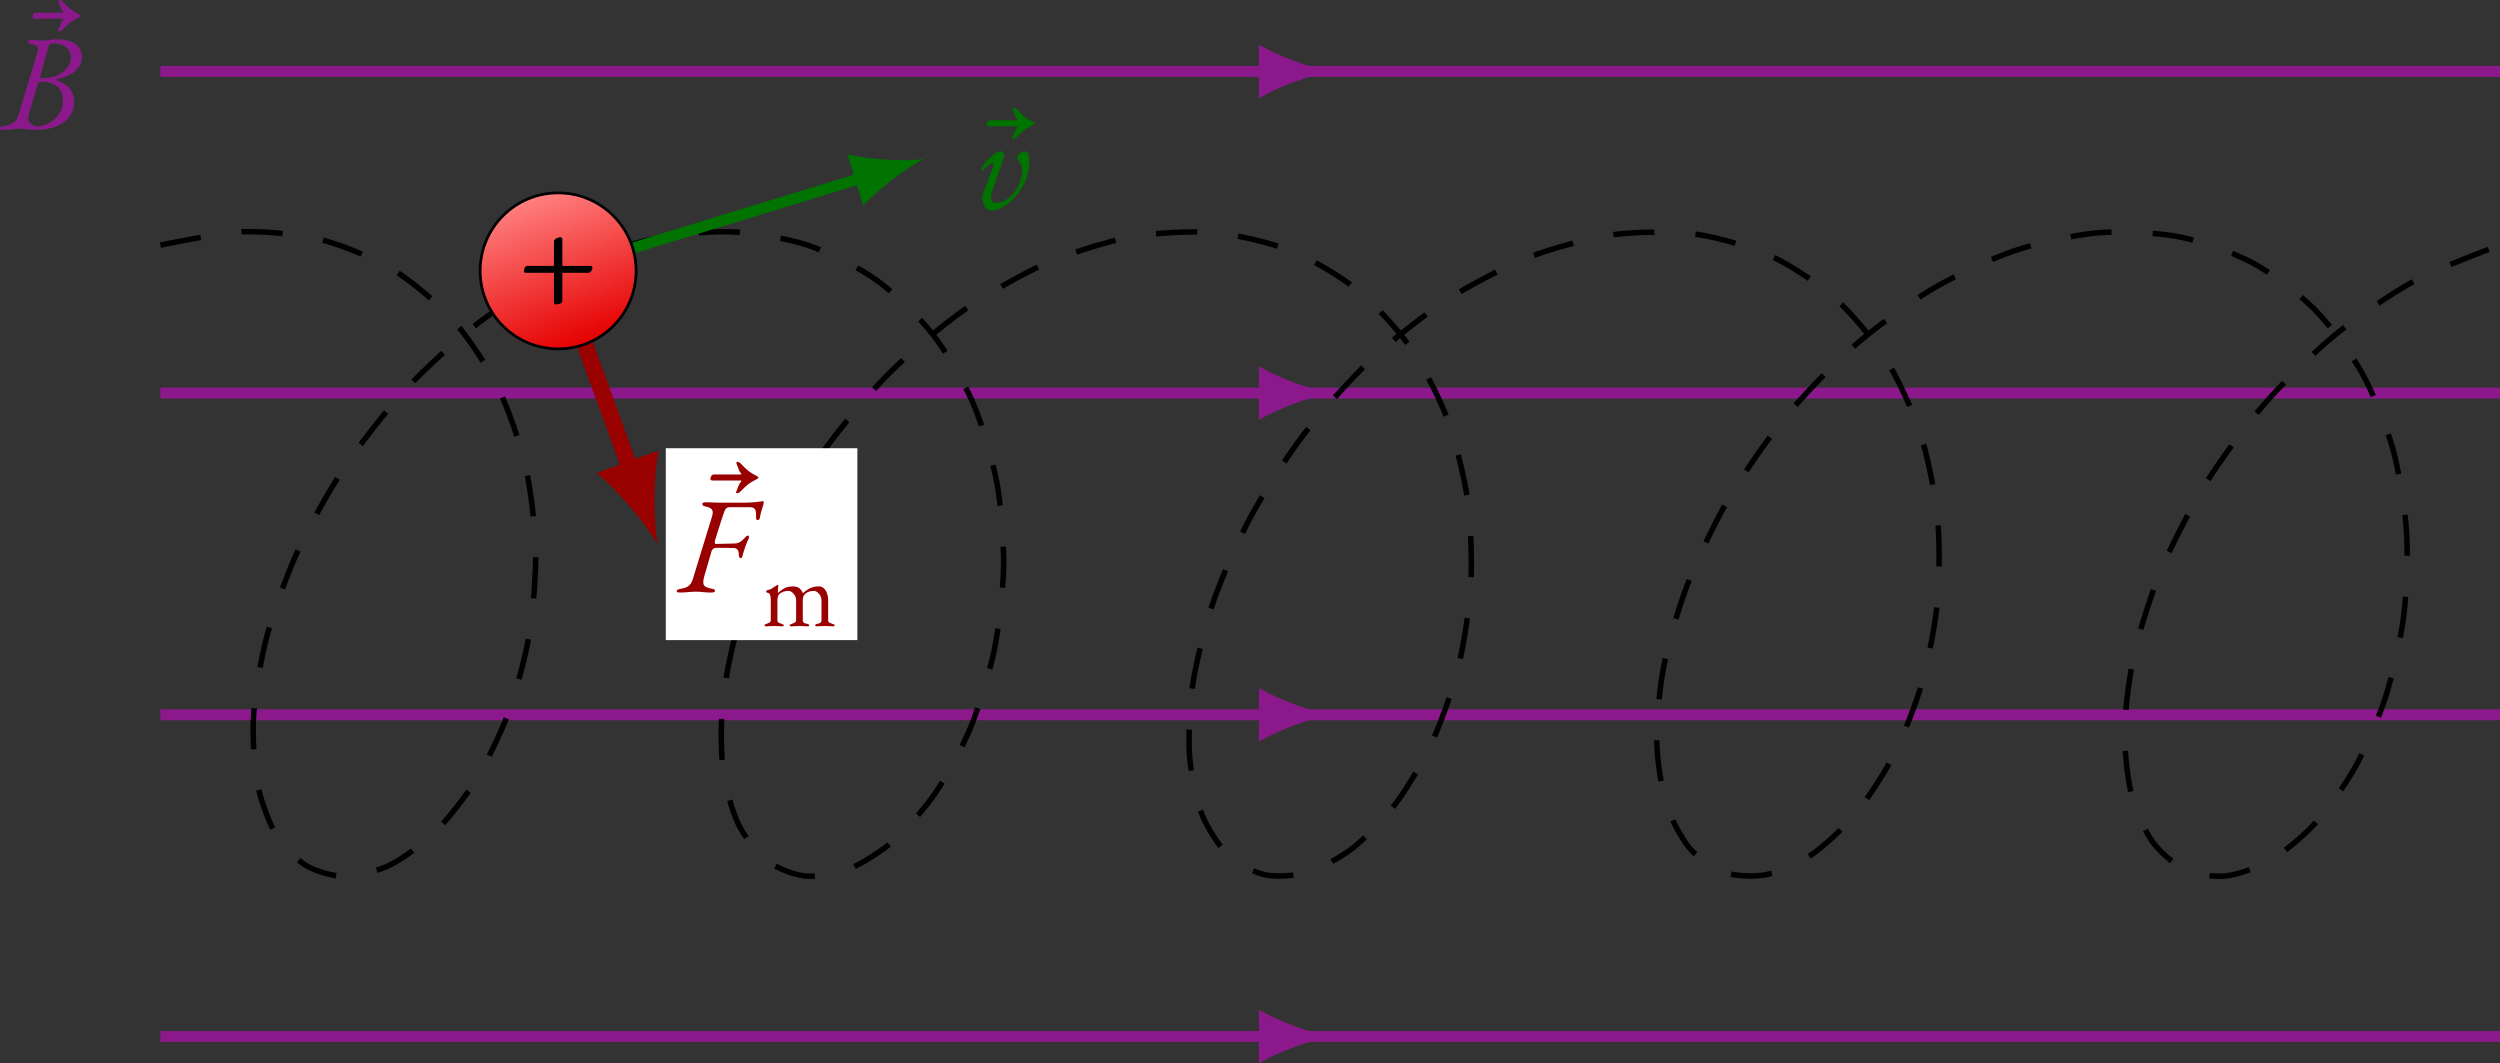 <?xml version="1.0" encoding="UTF-8" standalone="no"?>
<svg
   width="181.742pt"
   height="77.296pt"
   viewBox="0 0 181.742 77.296"
   version="1.1"
   id="svg235"
   sodipodi:docname="movimiento-cargas (arrastrado).svg"
   inkscape:version="1.3.2 (091e20e, 2023-11-25)"
   xmlns:inkscape="http://www.inkscape.org/namespaces/inkscape"
   xmlns:sodipodi="http://sodipodi.sourceforge.net/DTD/sodipodi-0.dtd"
   xmlns:xlink="http://www.w3.org/1999/xlink"
   xmlns="http://www.w3.org/2000/svg"
   xmlns:svg="http://www.w3.org/2000/svg">
  <rect x="0" y="0" width="181.742" height="77.296" fill="#333333" stroke="none"/>
  <sodipodi:namedview
     id="namedview235"
     pagecolor="#ffffff"
     bordercolor="#000000"
     borderopacity="0.25"
     inkscape:showpageshadow="2"
     inkscape:pageopacity="0.0"
     inkscape:pagecheckerboard="0"
     inkscape:deskcolor="#d1d1d1"
     inkscape:document-units="pt"
     inkscape:zoom="2.1315029"
     inkscape:cx="119.39932"
     inkscape:cy="48.322712"
     inkscape:window-width="1376"
     inkscape:window-height="449"
     inkscape:window-x="1996"
     inkscape:window-y="306"
     inkscape:window-maximized="0"
     inkscape:current-layer="svg235" />
  <defs
     id="defs216">
    <g
       id="g6">
      <g
         id="glyph-0-0">
        <path
           d="m 0.484,-5.906 c -0.188,0.219 -0.188,0.312 -0.359,0.75 -0.016,0.016 -0.016,0.016 -0.016,0.031 0,0.047 0.031,0.062 0.078,0.062 0.078,0 0.172,-0.047 0.219,-0.094 0.469,-0.469 0.609,-0.625 1.234,-0.938 0.094,-0.062 0.094,-0.062 0.094,-0.109 0,-0.047 -0.031,-0.062 -0.094,-0.094 C 1.016,-6.625 0.875,-6.781 0.422,-7.25 0.375,-7.297 0.266,-7.344 0.203,-7.344 c -0.062,0 -0.094,0.047 -0.031,0.188 0.141,0.344 0.141,0.469 0.312,0.672 0.047,0.047 0.031,0.062 -0.031,0.062 h -1.938 C -1.656,-6.422 -1.75,-6.25 -1.75,-6.094 c 0,0.062 0.062,0.109 0.141,0.109 h 2.062 c 0.062,0 0.078,0.016 0.031,0.078 z m 0,0"
           id="path1" />
      </g>
      <g
         id="glyph-0-1">
        <path
           d="m 0.016,0.047 c 0.531,0 0.734,-0.078 1.203,-0.078 0.375,0 0.703,0.078 1.266,0.078 C 4,0.047 5.156,-0.75 5.156,-1.906 c 0,-0.938 -0.484,-1.344 -1.25,-1.641 C 3.859,-3.562 3.828,-3.641 3.938,-3.656 c 0.75,-0.094 1.781,-0.625 1.781,-1.578 0,-0.703 -0.5,-1.297 -1.844,-1.297 -0.25,0 -0.719,0.094 -1.016,0.094 -0.281,0 -0.422,-0.047 -0.75,-0.047 -0.156,0 -0.328,0.031 -0.328,0.125 0,0.094 0.078,0.125 0.266,0.172 0.453,0.078 0.562,0.219 0.406,0.719 L 1.094,-0.984 c -0.156,0.469 -0.469,0.656 -0.969,0.75 -0.219,0.031 -0.359,0.078 -0.359,0.172 0,0.094 0.078,0.109 0.25,0.109 z m 2.797,-3.75 c -0.094,0 -0.156,-0.031 -0.125,-0.141 l 0.625,-2.234 c 0.031,-0.109 0.125,-0.156 0.375,-0.156 0.781,0 1.234,0.453 1.234,1 0,0.672 -0.531,1.141 -1.188,1.422 C 3.406,-3.75 3.125,-3.703 2.812,-3.703 Z m -0.359,3.5 c -0.234,0 -0.359,-0.109 -0.5,-0.25 -0.156,-0.141 -0.172,-0.391 -0.094,-0.625 L 2.5,-3.266 c 0.016,-0.109 0.109,-0.188 0.203,-0.188 1.078,0 1.641,0.5 1.641,1.406 0,1.062 -1,1.844 -1.891,1.844 z m 0,0"
           id="path2" />
      </g>
      <g
         id="glyph-0-2">
        <path
           d="m 0.031,0.047 c 0.5,0 0.719,-0.062 1.188,-0.062 0.391,0 0.562,0.062 1.062,0.062 0.156,0 0.297,-0.016 0.297,-0.109 0,-0.094 -0.047,-0.141 -0.25,-0.172 C 1.797,-0.344 1.609,-0.438 1.797,-1.125 L 2.312,-2.906 c 0.078,-0.281 0.25,-0.297 0.484,-0.297 0.172,0 0.906,0 1.141,0.016 0.203,0 0.375,0.109 0.375,0.5 0,0.078 0.031,0.234 0.141,0.234 0.078,0 0.109,-0.078 0.125,-0.172 C 4.719,-3.125 4.812,-3.422 5.047,-3.922 5.078,-4.016 5.031,-4.094 4.953,-4.094 4.906,-4.094 4.781,-3.984 4.688,-3.875 4.516,-3.656 4.25,-3.516 3.984,-3.516 l -1.344,0.031 c -0.094,0 -0.094,-0.141 -0.062,-0.25 0.141,-0.484 0.641,-2.031 0.688,-2.125 0.062,-0.156 0.141,-0.297 0.391,-0.297 h 1.422 c 0.203,0 0.312,0.047 0.375,0.109 0.125,0.141 0.109,0.359 0.109,0.609 0,0.109 0.016,0.219 0.109,0.219 0.125,0 0.156,-0.094 0.172,-0.172 C 5.875,-5.656 6,-6.047 6.078,-6.281 6.094,-6.375 6.125,-6.453 6.125,-6.5 c 0,-0.062 -0.016,-0.094 -0.078,-0.094 -0.062,0 -0.5,0.109 -1.406,0.109 h -1.594 c -0.422,0 -0.938,-0.031 -1.078,-0.031 -0.172,0 -0.312,0.031 -0.312,0.109 0,0.094 0.047,0.172 0.25,0.203 0.438,0.094 0.609,0.25 0.453,0.734 l -1.375,4.484 c -0.141,0.484 -0.344,0.656 -0.828,0.75 -0.234,0.031 -0.359,0.078 -0.359,0.172 0,0.094 0.078,0.109 0.234,0.109 z m 0,0"
           id="path3" />
      </g>
      <g
         id="glyph-0-3">
        <path
           d="m 1.203,0.141 c 0.531,0 1.188,-0.359 1.812,-1.094 0.688,-0.797 0.953,-1.656 0.953,-2.531 0,-0.453 -0.156,-0.688 -0.297,-0.688 -0.266,0 -0.578,0.234 -0.578,0.406 0,0.125 0.031,0.234 0.109,0.344 0.156,0.156 0.25,0.406 0.25,0.625 0,1.156 -0.938,2.375 -1.906,2.375 -0.344,0 -0.453,-0.312 -0.297,-0.766 l 0.891,-2.594 c 0.062,-0.188 -0.094,-0.391 -0.25,-0.391 -0.297,0 -0.797,0.391 -1.297,1.047 -0.094,0.141 -0.109,0.219 -0.109,0.297 0,0.031 0.016,0.062 0.062,0.062 0.016,0 0.062,0 0.125,-0.078 0.219,-0.234 0.5,-0.469 0.578,-0.469 0.172,0 0.125,0.172 0.031,0.438 L 0.625,-1.141 c -0.219,0.578 0.109,1.281 0.578,1.281 z m 0,0"
           id="path4" />
      </g>
      <g
         id="glyph-0-4">
        <path
           d="m 2.812,0.078 c 0.094,0 0.484,-0.031 0.484,-0.234 v -2.016 c 0,-0.031 0,-0.047 0.031,-0.047 h 1.844 c 0.188,0 0.312,-0.219 0.312,-0.391 0,-0.062 -0.062,-0.109 -0.125,-0.109 H 3.312 c -0.016,0 -0.016,0 -0.016,-0.047 v -1.906 C 3.297,-4.75 3.219,-4.812 3.156,-4.812 3.094,-4.812 2.688,-4.719 2.688,-4.5 v 1.703 c 0,0.062 0,0.078 -0.062,0.078 H 0.734 C 0.562,-2.719 0.5,-2.422 0.5,-2.328 c 0,0.062 0.062,0.109 0.141,0.109 H 2.656 c 0.031,0 0.031,0.031 0.031,0.062 v 2.094 c 0,0.078 0.062,0.141 0.125,0.141 z m 0,0"
           id="path5" />
      </g>
      <g
         id="glyph-1-0">
        <path
           d="M 0.312,0.016 C 0.27,0.016 0.234,0.008 0.203,0 0.18,0 0.172,-0.02 0.172,-0.062 0.172,-0.094 0.188,-0.113 0.219,-0.125 0.25,-0.133 0.285,-0.148 0.328,-0.172 0.391,-0.191 0.453,-0.219 0.516,-0.25 0.586,-0.281 0.625,-0.344 0.625,-0.438 v -1.5 c 0,-0.125 -0.016,-0.234 -0.047,-0.328 -0.023,-0.094 -0.094,-0.148 -0.219,-0.172 -0.023,0 -0.039,-0.004 -0.047,-0.016 -0.012,-0.02 -0.016,-0.039 -0.016,-0.062 0,-0.051 0.02,-0.082 0.062,-0.094 0.125,-0.031 0.223,-0.062 0.297,-0.094 0.07,-0.039 0.133,-0.082 0.188,-0.125 0.062,-0.039 0.133,-0.086 0.219,-0.141 0.008,0 0.02,-0.004 0.031,-0.016 C 1.102,-2.992 1.113,-3 1.125,-3 c 0.031,0 0.047,0.016 0.047,0.047 0,0.031 -0.008,0.102 -0.016,0.203 -0.012,0.105 -0.016,0.188 -0.016,0.25 0,0.043 0.004,0.07 0.016,0.078 0.113,-0.102 0.254,-0.207 0.422,-0.312 0.176,-0.102 0.398,-0.156 0.672,-0.156 0.164,0 0.305,0.039 0.422,0.109 0.113,0.074 0.207,0.199 0.281,0.375 H 2.969 c 0.145,-0.133 0.312,-0.25 0.5,-0.344 0.195,-0.094 0.41,-0.141 0.641,-0.141 0.145,0 0.27,0.047 0.375,0.141 0.102,0.094 0.18,0.219 0.234,0.375 0.051,0.148 0.078,0.297 0.078,0.453 V -0.438 c 0,0.094 0.031,0.156 0.094,0.188 0.07,0.031 0.141,0.059 0.203,0.078 0.051,0.023 0.094,0.039 0.125,0.047 0.031,0.012 0.047,0.031 0.047,0.062 0,0.031 -0.012,0.055 -0.031,0.062 C 5.211,0.008 5.176,0.016 5.125,0.016 5.031,0.016 4.957,0.008 4.906,0 4.852,0 4.805,0 4.766,0 4.723,-0.008 4.66,-0.016 4.578,-0.016 4.492,-0.016 4.426,-0.008 4.375,0 4.32,0 4.266,0 4.203,0 4.148,0.008 4.082,0.016 4,0.016 3.957,0.016 3.922,0.008 3.891,0 3.867,-0.008 3.859,-0.031 3.859,-0.062 c 0,-0.031 0.008,-0.051 0.031,-0.062 0.031,-0.02 0.07,-0.035 0.125,-0.047 0.07,-0.008 0.141,-0.031 0.203,-0.062 C 4.281,-0.273 4.312,-0.344 4.312,-0.438 v -1.453 c 0,-0.113 -0.027,-0.219 -0.078,-0.312 -0.055,-0.102 -0.121,-0.188 -0.203,-0.25 C 3.945,-2.523 3.852,-2.562 3.75,-2.562 c -0.117,0 -0.227,0.016 -0.328,0.047 -0.094,0.031 -0.184,0.078 -0.266,0.141 -0.137,0.105 -0.203,0.273 -0.203,0.5 v 1.438 c 0,0.094 0.031,0.164 0.094,0.203 0.07,0.031 0.145,0.055 0.219,0.062 0.051,0.012 0.086,0.027 0.109,0.047 0.031,0.012 0.047,0.031 0.047,0.062 0,0.031 -0.012,0.055 -0.031,0.062 C 3.367,0.008 3.336,0.016 3.297,0.016 3.203,0.016 3.125,0.008 3.062,0 3.008,0 2.957,0 2.906,0 2.863,-0.008 2.801,-0.016 2.719,-0.016 2.633,-0.016 2.566,-0.008 2.516,0 2.473,0 2.422,0 2.359,0 2.305,0.008 2.234,0.016 2.141,0.016 2.098,0.016 2.062,0.008 2.031,0 2.008,-0.008 2,-0.031 2,-0.062 2,-0.094 2.016,-0.113 2.047,-0.125 2.086,-0.133 2.125,-0.148 2.156,-0.172 2.227,-0.191 2.297,-0.219 2.359,-0.25 2.43,-0.281 2.469,-0.344 2.469,-0.438 v -1.453 c 0,-0.113 -0.027,-0.219 -0.078,-0.312 -0.055,-0.102 -0.121,-0.188 -0.203,-0.25 C 2.102,-2.523 2.008,-2.562 1.906,-2.562 c -0.117,0 -0.227,0.016 -0.328,0.047 -0.094,0.031 -0.188,0.078 -0.281,0.141 -0.125,0.094 -0.188,0.262 -0.188,0.5 v 1.438 c 0,0.094 0.031,0.156 0.094,0.188 0.07,0.031 0.145,0.059 0.219,0.078 0.031,0.023 0.062,0.039 0.094,0.047 0.039,0.012 0.062,0.031 0.062,0.062 C 1.578,-0.031 1.562,-0.008 1.531,0 1.508,0.008 1.477,0.016 1.438,0.016 1.344,0.016 1.27,0.008 1.219,0 1.164,0 1.113,0 1.062,0 1.02,-0.008 0.957,-0.016 0.875,-0.016 0.789,-0.016 0.723,-0.008 0.672,0 0.629,0 0.582,0 0.531,0 0.477,0.008 0.406,0.016 0.312,0.016 Z m 0,0"
           id="path6" />
      </g>
    </g>
    <clipPath
       id="clip-0">
      <path
         clip-rule="nonzero"
         d="M 11,16 H 189.211 V 75 H 11 Z m 0,0"
         id="path7" />
    </clipPath>
    <clipPath
       id="clip-1">
      <path
         clip-rule="nonzero"
         d="M 39,19 H 52 V 31 H 39 Z m 0,0"
         id="path8" />
    </clipPath>
    <clipPath
       id="clip-2">
      <path
         clip-rule="nonzero"
         d="m 51.32,24.988 c 0,-3.129 -2.535,-5.668 -5.668,-5.668 -3.133,0 -5.668,2.539 -5.668,5.668 0,3.133 2.535,5.672 5.668,5.672 3.133,0 5.668,-2.539 5.668,-5.672 z m 0,0"
         id="path9" />
    </clipPath>
    <clipPath
       id="clip-3">
      <path
         clip-rule="nonzero"
         d="m 38.895,39.484 21.25,-7.734 -7.734,-21.254 -21.25,7.734 z m 0,0"
         id="path10" />
    </clipPath>
    <linearGradient
       id="linear-pattern-0"
       gradientUnits="userSpaceOnUse"
       x1="0"
       y1="17.868"
       x2="0"
       y2="82.132"
       gradientTransform="matrix(0.213,-0.077,-0.077,-0.213,38.895,39.483)">
      <stop
         offset="0"
         stop-color="rgb(89.804%, 0%, 0%)"
         stop-opacity="1"
         id="stop10" />
      <stop
         offset="0.062"
         stop-color="rgb(89.804%, 0%, 0%)"
         stop-opacity="1"
         id="stop11" />
      <stop
         offset="0.094"
         stop-color="rgb(89.804%, 0%, 0%)"
         stop-opacity="1"
         id="stop12" />
      <stop
         offset="0.109"
         stop-color="rgb(89.804%, 0%, 0%)"
         stop-opacity="1"
         id="stop13" />
      <stop
         offset="0.113"
         stop-color="rgb(90.196%, 0%, 0%)"
         stop-opacity="1"
         id="stop14" />
      <stop
         offset="0.117"
         stop-color="rgb(90.196%, 0.392%, 0.392%)"
         stop-opacity="1"
         id="stop15" />
      <stop
         offset="0.121"
         stop-color="rgb(90.196%, 0.784%, 0.784%)"
         stop-opacity="1"
         id="stop16" />
      <stop
         offset="0.125"
         stop-color="rgb(90.196%, 0.784%, 0.784%)"
         stop-opacity="1"
         id="stop17" />
      <stop
         offset="0.129"
         stop-color="rgb(90.196%, 1.176%, 1.176%)"
         stop-opacity="1"
         id="stop18" />
      <stop
         offset="0.133"
         stop-color="rgb(90.196%, 1.176%, 1.176%)"
         stop-opacity="1"
         id="stop19" />
      <stop
         offset="0.137"
         stop-color="rgb(90.196%, 1.569%, 1.569%)"
         stop-opacity="1"
         id="stop20" />
      <stop
         offset="0.141"
         stop-color="rgb(90.196%, 1.961%, 1.961%)"
         stop-opacity="1"
         id="stop21" />
      <stop
         offset="0.145"
         stop-color="rgb(90.588%, 1.961%, 1.961%)"
         stop-opacity="1"
         id="stop22" />
      <stop
         offset="0.148"
         stop-color="rgb(90.588%, 2.353%, 2.353%)"
         stop-opacity="1"
         id="stop23" />
      <stop
         offset="0.152"
         stop-color="rgb(90.588%, 2.745%, 2.745%)"
         stop-opacity="1"
         id="stop24" />
      <stop
         offset="0.156"
         stop-color="rgb(90.588%, 2.745%, 2.745%)"
         stop-opacity="1"
         id="stop25" />
      <stop
         offset="0.16"
         stop-color="rgb(90.588%, 3.137%, 3.137%)"
         stop-opacity="1"
         id="stop26" />
      <stop
         offset="0.164"
         stop-color="rgb(90.588%, 3.529%, 3.529%)"
         stop-opacity="1"
         id="stop27" />
      <stop
         offset="0.168"
         stop-color="rgb(90.588%, 3.529%, 3.529%)"
         stop-opacity="1"
         id="stop28" />
      <stop
         offset="0.172"
         stop-color="rgb(90.588%, 3.922%, 3.922%)"
         stop-opacity="1"
         id="stop29" />
      <stop
         offset="0.176"
         stop-color="rgb(90.981%, 4.314%, 4.314%)"
         stop-opacity="1"
         id="stop30" />
      <stop
         offset="0.18"
         stop-color="rgb(90.981%, 4.314%, 4.314%)"
         stop-opacity="1"
         id="stop31" />
      <stop
         offset="0.184"
         stop-color="rgb(90.981%, 4.706%, 4.706%)"
         stop-opacity="1"
         id="stop32" />
      <stop
         offset="0.188"
         stop-color="rgb(90.981%, 4.706%, 4.706%)"
         stop-opacity="1"
         id="stop33" />
      <stop
         offset="0.191"
         stop-color="rgb(90.981%, 5.098%, 5.098%)"
         stop-opacity="1"
         id="stop34" />
      <stop
         offset="0.195"
         stop-color="rgb(90.981%, 5.49%, 5.49%)"
         stop-opacity="1"
         id="stop35" />
      <stop
         offset="0.199"
         stop-color="rgb(90.981%, 5.49%, 5.49%)"
         stop-opacity="1"
         id="stop36" />
      <stop
         offset="0.203"
         stop-color="rgb(90.981%, 5.882%, 5.882%)"
         stop-opacity="1"
         id="stop37" />
      <stop
         offset="0.207"
         stop-color="rgb(91.373%, 6.274%, 6.274%)"
         stop-opacity="1"
         id="stop38" />
      <stop
         offset="0.211"
         stop-color="rgb(91.373%, 6.274%, 6.274%)"
         stop-opacity="1"
         id="stop39" />
      <stop
         offset="0.215"
         stop-color="rgb(91.373%, 6.667%, 6.667%)"
         stop-opacity="1"
         id="stop40" />
      <stop
         offset="0.219"
         stop-color="rgb(91.373%, 7.059%, 7.059%)"
         stop-opacity="1"
         id="stop41" />
      <stop
         offset="0.223"
         stop-color="rgb(91.373%, 7.059%, 7.059%)"
         stop-opacity="1"
         id="stop42" />
      <stop
         offset="0.227"
         stop-color="rgb(91.373%, 7.451%, 7.451%)"
         stop-opacity="1"
         id="stop43" />
      <stop
         offset="0.23"
         stop-color="rgb(91.373%, 7.843%, 7.843%)"
         stop-opacity="1"
         id="stop44" />
      <stop
         offset="0.234"
         stop-color="rgb(91.765%, 7.843%, 7.843%)"
         stop-opacity="1"
         id="stop45" />
      <stop
         offset="0.238"
         stop-color="rgb(91.765%, 8.235%, 8.235%)"
         stop-opacity="1"
         id="stop46" />
      <stop
         offset="0.242"
         stop-color="rgb(91.765%, 8.235%, 8.235%)"
         stop-opacity="1"
         id="stop47" />
      <stop
         offset="0.246"
         stop-color="rgb(91.765%, 8.627%, 8.627%)"
         stop-opacity="1"
         id="stop48" />
      <stop
         offset="0.25"
         stop-color="rgb(91.765%, 9.019%, 9.019%)"
         stop-opacity="1"
         id="stop49" />
      <stop
         offset="0.254"
         stop-color="rgb(91.765%, 9.019%, 9.019%)"
         stop-opacity="1"
         id="stop50" />
      <stop
         offset="0.258"
         stop-color="rgb(91.765%, 9.412%, 9.412%)"
         stop-opacity="1"
         id="stop51" />
      <stop
         offset="0.262"
         stop-color="rgb(91.765%, 9.804%, 9.804%)"
         stop-opacity="1"
         id="stop52" />
      <stop
         offset="0.266"
         stop-color="rgb(92.157%, 9.804%, 9.804%)"
         stop-opacity="1"
         id="stop53" />
      <stop
         offset="0.27"
         stop-color="rgb(92.157%, 10.196%, 10.196%)"
         stop-opacity="1"
         id="stop54" />
      <stop
         offset="0.273"
         stop-color="rgb(92.157%, 10.196%, 10.196%)"
         stop-opacity="1"
         id="stop55" />
      <stop
         offset="0.277"
         stop-color="rgb(92.157%, 10.588%, 10.588%)"
         stop-opacity="1"
         id="stop56" />
      <stop
         offset="0.281"
         stop-color="rgb(92.157%, 10.98%, 10.98%)"
         stop-opacity="1"
         id="stop57" />
      <stop
         offset="0.285"
         stop-color="rgb(92.157%, 11.372%, 11.372%)"
         stop-opacity="1"
         id="stop58" />
      <stop
         offset="0.289"
         stop-color="rgb(92.157%, 11.372%, 11.372%)"
         stop-opacity="1"
         id="stop59" />
      <stop
         offset="0.293"
         stop-color="rgb(92.157%, 11.765%, 11.765%)"
         stop-opacity="1"
         id="stop60" />
      <stop
         offset="0.297"
         stop-color="rgb(92.549%, 11.765%, 11.765%)"
         stop-opacity="1"
         id="stop61" />
      <stop
         offset="0.301"
         stop-color="rgb(92.549%, 12.157%, 12.157%)"
         stop-opacity="1"
         id="stop62" />
      <stop
         offset="0.305"
         stop-color="rgb(92.549%, 12.549%, 12.549%)"
         stop-opacity="1"
         id="stop63" />
      <stop
         offset="0.309"
         stop-color="rgb(92.549%, 12.549%, 12.549%)"
         stop-opacity="1"
         id="stop64" />
      <stop
         offset="0.312"
         stop-color="rgb(92.549%, 12.941%, 12.941%)"
         stop-opacity="1"
         id="stop65" />
      <stop
         offset="0.316"
         stop-color="rgb(92.549%, 13.333%, 13.333%)"
         stop-opacity="1"
         id="stop66" />
      <stop
         offset="0.32"
         stop-color="rgb(92.549%, 13.333%, 13.333%)"
         stop-opacity="1"
         id="stop67" />
      <stop
         offset="0.324"
         stop-color="rgb(92.549%, 13.725%, 13.725%)"
         stop-opacity="1"
         id="stop68" />
      <stop
         offset="0.328"
         stop-color="rgb(92.941%, 13.725%, 13.725%)"
         stop-opacity="1"
         id="stop69" />
      <stop
         offset="0.332"
         stop-color="rgb(92.941%, 14.117%, 14.117%)"
         stop-opacity="1"
         id="stop70" />
      <stop
         offset="0.336"
         stop-color="rgb(92.941%, 14.51%, 14.51%)"
         stop-opacity="1"
         id="stop71" />
      <stop
         offset="0.34"
         stop-color="rgb(92.941%, 14.902%, 14.902%)"
         stop-opacity="1"
         id="stop72" />
      <stop
         offset="0.344"
         stop-color="rgb(92.941%, 14.902%, 14.902%)"
         stop-opacity="1"
         id="stop73" />
      <stop
         offset="0.348"
         stop-color="rgb(92.941%, 15.294%, 15.294%)"
         stop-opacity="1"
         id="stop74" />
      <stop
         offset="0.352"
         stop-color="rgb(92.941%, 15.294%, 15.294%)"
         stop-opacity="1"
         id="stop75" />
      <stop
         offset="0.355"
         stop-color="rgb(93.333%, 15.686%, 15.686%)"
         stop-opacity="1"
         id="stop76" />
      <stop
         offset="0.359"
         stop-color="rgb(93.333%, 16.078%, 16.078%)"
         stop-opacity="1"
         id="stop77" />
      <stop
         offset="0.363"
         stop-color="rgb(93.333%, 16.078%, 16.078%)"
         stop-opacity="1"
         id="stop78" />
      <stop
         offset="0.367"
         stop-color="rgb(93.333%, 16.47%, 16.47%)"
         stop-opacity="1"
         id="stop79" />
      <stop
         offset="0.371"
         stop-color="rgb(93.333%, 16.862%, 16.862%)"
         stop-opacity="1"
         id="stop80" />
      <stop
         offset="0.375"
         stop-color="rgb(93.333%, 16.862%, 16.862%)"
         stop-opacity="1"
         id="stop81" />
      <stop
         offset="0.379"
         stop-color="rgb(93.333%, 17.255%, 17.255%)"
         stop-opacity="1"
         id="stop82" />
      <stop
         offset="0.383"
         stop-color="rgb(93.333%, 17.255%, 17.255%)"
         stop-opacity="1"
         id="stop83" />
      <stop
         offset="0.387"
         stop-color="rgb(93.726%, 17.647%, 17.647%)"
         stop-opacity="1"
         id="stop84" />
      <stop
         offset="0.391"
         stop-color="rgb(93.726%, 18.039%, 18.039%)"
         stop-opacity="1"
         id="stop85" />
      <stop
         offset="0.395"
         stop-color="rgb(93.726%, 18.039%, 18.039%)"
         stop-opacity="1"
         id="stop86" />
      <stop
         offset="0.398"
         stop-color="rgb(93.726%, 18.431%, 18.431%)"
         stop-opacity="1"
         id="stop87" />
      <stop
         offset="0.402"
         stop-color="rgb(93.726%, 18.823%, 18.823%)"
         stop-opacity="1"
         id="stop88" />
      <stop
         offset="0.406"
         stop-color="rgb(93.726%, 18.823%, 18.823%)"
         stop-opacity="1"
         id="stop89" />
      <stop
         offset="0.41"
         stop-color="rgb(93.726%, 19.215%, 19.215%)"
         stop-opacity="1"
         id="stop90" />
      <stop
         offset="0.414"
         stop-color="rgb(93.726%, 19.215%, 19.215%)"
         stop-opacity="1"
         id="stop91" />
      <stop
         offset="0.418"
         stop-color="rgb(94.118%, 19.608%, 19.608%)"
         stop-opacity="1"
         id="stop92" />
      <stop
         offset="0.422"
         stop-color="rgb(94.118%, 20%, 20%)"
         stop-opacity="1"
         id="stop93" />
      <stop
         offset="0.426"
         stop-color="rgb(94.118%, 20.392%, 20.392%)"
         stop-opacity="1"
         id="stop94" />
      <stop
         offset="0.43"
         stop-color="rgb(94.118%, 20.392%, 20.392%)"
         stop-opacity="1"
         id="stop95" />
      <stop
         offset="0.434"
         stop-color="rgb(94.118%, 20.784%, 20.784%)"
         stop-opacity="1"
         id="stop96" />
      <stop
         offset="0.438"
         stop-color="rgb(94.118%, 20.784%, 20.784%)"
         stop-opacity="1"
         id="stop97" />
      <stop
         offset="0.441"
         stop-color="rgb(94.118%, 21.176%, 21.176%)"
         stop-opacity="1"
         id="stop98" />
      <stop
         offset="0.445"
         stop-color="rgb(94.118%, 21.568%, 21.568%)"
         stop-opacity="1"
         id="stop99" />
      <stop
         offset="0.449"
         stop-color="rgb(94.51%, 21.568%, 21.568%)"
         stop-opacity="1"
         id="stop100" />
      <stop
         offset="0.453"
         stop-color="rgb(94.51%, 21.96%, 21.96%)"
         stop-opacity="1"
         id="stop101" />
      <stop
         offset="0.457"
         stop-color="rgb(94.51%, 22.353%, 22.353%)"
         stop-opacity="1"
         id="stop102" />
      <stop
         offset="0.461"
         stop-color="rgb(94.51%, 22.353%, 22.353%)"
         stop-opacity="1"
         id="stop103" />
      <stop
         offset="0.465"
         stop-color="rgb(94.51%, 22.745%, 22.745%)"
         stop-opacity="1"
         id="stop104" />
      <stop
         offset="0.469"
         stop-color="rgb(94.51%, 22.745%, 22.745%)"
         stop-opacity="1"
         id="stop105" />
      <stop
         offset="0.473"
         stop-color="rgb(94.51%, 23.137%, 23.137%)"
         stop-opacity="1"
         id="stop106" />
      <stop
         offset="0.477"
         stop-color="rgb(94.51%, 23.529%, 23.529%)"
         stop-opacity="1"
         id="stop107" />
      <stop
         offset="0.48"
         stop-color="rgb(94.902%, 23.921%, 23.921%)"
         stop-opacity="1"
         id="stop108" />
      <stop
         offset="0.484"
         stop-color="rgb(94.902%, 23.921%, 23.921%)"
         stop-opacity="1"
         id="stop109" />
      <stop
         offset="0.488"
         stop-color="rgb(94.902%, 24.313%, 24.313%)"
         stop-opacity="1"
         id="stop110" />
      <stop
         offset="0.492"
         stop-color="rgb(94.902%, 24.313%, 24.313%)"
         stop-opacity="1"
         id="stop111" />
      <stop
         offset="0.496"
         stop-color="rgb(94.902%, 24.706%, 24.706%)"
         stop-opacity="1"
         id="stop112" />
      <stop
         offset="0.5"
         stop-color="rgb(94.902%, 24.706%, 24.706%)"
         stop-opacity="1"
         id="stop113" />
      <stop
         offset="0.504"
         stop-color="rgb(94.902%, 25.098%, 25.098%)"
         stop-opacity="1"
         id="stop114" />
      <stop
         offset="0.508"
         stop-color="rgb(94.902%, 25.49%, 25.49%)"
         stop-opacity="1"
         id="stop115" />
      <stop
         offset="0.512"
         stop-color="rgb(95.294%, 25.882%, 25.882%)"
         stop-opacity="1"
         id="stop116" />
      <stop
         offset="0.516"
         stop-color="rgb(95.294%, 25.882%, 25.882%)"
         stop-opacity="1"
         id="stop117" />
      <stop
         offset="0.52"
         stop-color="rgb(95.294%, 26.274%, 26.274%)"
         stop-opacity="1"
         id="stop118" />
      <stop
         offset="0.523"
         stop-color="rgb(95.294%, 26.274%, 26.274%)"
         stop-opacity="1"
         id="stop119" />
      <stop
         offset="0.527"
         stop-color="rgb(95.294%, 26.666%, 26.666%)"
         stop-opacity="1"
         id="stop120" />
      <stop
         offset="0.531"
         stop-color="rgb(95.294%, 27.058%, 27.058%)"
         stop-opacity="1"
         id="stop121" />
      <stop
         offset="0.535"
         stop-color="rgb(95.294%, 27.451%, 27.451%)"
         stop-opacity="1"
         id="stop122" />
      <stop
         offset="0.539"
         stop-color="rgb(95.686%, 27.451%, 27.451%)"
         stop-opacity="1"
         id="stop123" />
      <stop
         offset="0.543"
         stop-color="rgb(95.686%, 27.843%, 27.843%)"
         stop-opacity="1"
         id="stop124" />
      <stop
         offset="0.547"
         stop-color="rgb(95.686%, 27.843%, 27.843%)"
         stop-opacity="1"
         id="stop125" />
      <stop
         offset="0.551"
         stop-color="rgb(95.686%, 28.235%, 28.235%)"
         stop-opacity="1"
         id="stop126" />
      <stop
         offset="0.555"
         stop-color="rgb(95.686%, 28.235%, 28.235%)"
         stop-opacity="1"
         id="stop127" />
      <stop
         offset="0.559"
         stop-color="rgb(95.686%, 28.627%, 28.627%)"
         stop-opacity="1"
         id="stop128" />
      <stop
         offset="0.562"
         stop-color="rgb(95.686%, 29.019%, 29.019%)"
         stop-opacity="1"
         id="stop129" />
      <stop
         offset="0.566"
         stop-color="rgb(95.686%, 29.411%, 29.411%)"
         stop-opacity="1"
         id="stop130" />
      <stop
         offset="0.57"
         stop-color="rgb(96.078%, 29.411%, 29.411%)"
         stop-opacity="1"
         id="stop131" />
      <stop
         offset="0.574"
         stop-color="rgb(96.078%, 29.803%, 29.803%)"
         stop-opacity="1"
         id="stop132" />
      <stop
         offset="0.578"
         stop-color="rgb(96.078%, 29.803%, 29.803%)"
         stop-opacity="1"
         id="stop133" />
      <stop
         offset="0.582"
         stop-color="rgb(96.078%, 30.196%, 30.196%)"
         stop-opacity="1"
         id="stop134" />
      <stop
         offset="0.586"
         stop-color="rgb(96.078%, 30.588%, 30.588%)"
         stop-opacity="1"
         id="stop135" />
      <stop
         offset="0.59"
         stop-color="rgb(96.078%, 30.98%, 30.98%)"
         stop-opacity="1"
         id="stop136" />
      <stop
         offset="0.594"
         stop-color="rgb(96.078%, 30.98%, 30.98%)"
         stop-opacity="1"
         id="stop137" />
      <stop
         offset="0.598"
         stop-color="rgb(96.078%, 31.372%, 31.372%)"
         stop-opacity="1"
         id="stop138" />
      <stop
         offset="0.602"
         stop-color="rgb(96.471%, 31.372%, 31.372%)"
         stop-opacity="1"
         id="stop139" />
      <stop
         offset="0.605"
         stop-color="rgb(96.471%, 31.764%, 31.764%)"
         stop-opacity="1"
         id="stop140" />
      <stop
         offset="0.609"
         stop-color="rgb(96.471%, 31.764%, 31.764%)"
         stop-opacity="1"
         id="stop141" />
      <stop
         offset="0.613"
         stop-color="rgb(96.471%, 32.156%, 32.156%)"
         stop-opacity="1"
         id="stop142" />
      <stop
         offset="0.617"
         stop-color="rgb(96.471%, 32.549%, 32.549%)"
         stop-opacity="1"
         id="stop143" />
      <stop
         offset="0.621"
         stop-color="rgb(96.471%, 32.941%, 32.941%)"
         stop-opacity="1"
         id="stop144" />
      <stop
         offset="0.625"
         stop-color="rgb(96.471%, 32.941%, 32.941%)"
         stop-opacity="1"
         id="stop145" />
      <stop
         offset="0.629"
         stop-color="rgb(96.471%, 33.333%, 33.333%)"
         stop-opacity="1"
         id="stop146" />
      <stop
         offset="0.633"
         stop-color="rgb(96.863%, 33.333%, 33.333%)"
         stop-opacity="1"
         id="stop147" />
      <stop
         offset="0.637"
         stop-color="rgb(96.863%, 33.725%, 33.725%)"
         stop-opacity="1"
         id="stop148" />
      <stop
         offset="0.641"
         stop-color="rgb(96.863%, 34.117%, 34.117%)"
         stop-opacity="1"
         id="stop149" />
      <stop
         offset="0.645"
         stop-color="rgb(96.863%, 34.117%, 34.117%)"
         stop-opacity="1"
         id="stop150" />
      <stop
         offset="0.648"
         stop-color="rgb(96.863%, 34.509%, 34.509%)"
         stop-opacity="1"
         id="stop151" />
      <stop
         offset="0.652"
         stop-color="rgb(96.863%, 34.901%, 34.901%)"
         stop-opacity="1"
         id="stop152" />
      <stop
         offset="0.656"
         stop-color="rgb(96.863%, 34.901%, 34.901%)"
         stop-opacity="1"
         id="stop153" />
      <stop
         offset="0.66"
         stop-color="rgb(96.863%, 35.294%, 35.294%)"
         stop-opacity="1"
         id="stop154" />
      <stop
         offset="0.664"
         stop-color="rgb(97.255%, 35.294%, 35.294%)"
         stop-opacity="1"
         id="stop155" />
      <stop
         offset="0.668"
         stop-color="rgb(97.255%, 35.686%, 35.686%)"
         stop-opacity="1"
         id="stop156" />
      <stop
         offset="0.672"
         stop-color="rgb(97.255%, 36.078%, 36.078%)"
         stop-opacity="1"
         id="stop157" />
      <stop
         offset="0.676"
         stop-color="rgb(97.255%, 36.47%, 36.47%)"
         stop-opacity="1"
         id="stop158" />
      <stop
         offset="0.68"
         stop-color="rgb(97.255%, 36.47%, 36.47%)"
         stop-opacity="1"
         id="stop159" />
      <stop
         offset="0.684"
         stop-color="rgb(97.255%, 36.862%, 36.862%)"
         stop-opacity="1"
         id="stop160" />
      <stop
         offset="0.688"
         stop-color="rgb(97.255%, 36.862%, 36.862%)"
         stop-opacity="1"
         id="stop161" />
      <stop
         offset="0.691"
         stop-color="rgb(97.647%, 37.254%, 37.254%)"
         stop-opacity="1"
         id="stop162" />
      <stop
         offset="0.695"
         stop-color="rgb(97.647%, 37.646%, 37.646%)"
         stop-opacity="1"
         id="stop163" />
      <stop
         offset="0.699"
         stop-color="rgb(97.647%, 37.646%, 37.646%)"
         stop-opacity="1"
         id="stop164" />
      <stop
         offset="0.703"
         stop-color="rgb(97.647%, 38.039%, 38.039%)"
         stop-opacity="1"
         id="stop165" />
      <stop
         offset="0.707"
         stop-color="rgb(97.647%, 38.431%, 38.431%)"
         stop-opacity="1"
         id="stop166" />
      <stop
         offset="0.711"
         stop-color="rgb(97.647%, 38.431%, 38.431%)"
         stop-opacity="1"
         id="stop167" />
      <stop
         offset="0.715"
         stop-color="rgb(97.647%, 38.823%, 38.823%)"
         stop-opacity="1"
         id="stop168" />
      <stop
         offset="0.719"
         stop-color="rgb(97.647%, 38.823%, 38.823%)"
         stop-opacity="1"
         id="stop169" />
      <stop
         offset="0.723"
         stop-color="rgb(98.039%, 39.215%, 39.215%)"
         stop-opacity="1"
         id="stop170" />
      <stop
         offset="0.727"
         stop-color="rgb(98.039%, 39.607%, 39.607%)"
         stop-opacity="1"
         id="stop171" />
      <stop
         offset="0.73"
         stop-color="rgb(98.039%, 39.999%, 39.999%)"
         stop-opacity="1"
         id="stop172" />
      <stop
         offset="0.734"
         stop-color="rgb(98.039%, 39.999%, 39.999%)"
         stop-opacity="1"
         id="stop173" />
      <stop
         offset="0.738"
         stop-color="rgb(98.039%, 40.392%, 40.392%)"
         stop-opacity="1"
         id="stop174" />
      <stop
         offset="0.742"
         stop-color="rgb(98.039%, 40.392%, 40.392%)"
         stop-opacity="1"
         id="stop175" />
      <stop
         offset="0.746"
         stop-color="rgb(98.039%, 40.784%, 40.784%)"
         stop-opacity="1"
         id="stop176" />
      <stop
         offset="0.75"
         stop-color="rgb(98.039%, 41.176%, 41.176%)"
         stop-opacity="1"
         id="stop177" />
      <stop
         offset="0.754"
         stop-color="rgb(98.431%, 41.176%, 41.176%)"
         stop-opacity="1"
         id="stop178" />
      <stop
         offset="0.758"
         stop-color="rgb(98.431%, 41.568%, 41.568%)"
         stop-opacity="1"
         id="stop179" />
      <stop
         offset="0.762"
         stop-color="rgb(98.431%, 41.96%, 41.96%)"
         stop-opacity="1"
         id="stop180" />
      <stop
         offset="0.766"
         stop-color="rgb(98.431%, 41.96%, 41.96%)"
         stop-opacity="1"
         id="stop181" />
      <stop
         offset="0.77"
         stop-color="rgb(98.431%, 42.352%, 42.352%)"
         stop-opacity="1"
         id="stop182" />
      <stop
         offset="0.773"
         stop-color="rgb(98.431%, 42.352%, 42.352%)"
         stop-opacity="1"
         id="stop183" />
      <stop
         offset="0.777"
         stop-color="rgb(98.431%, 42.744%, 42.744%)"
         stop-opacity="1"
         id="stop184" />
      <stop
         offset="0.781"
         stop-color="rgb(98.431%, 43.137%, 43.137%)"
         stop-opacity="1"
         id="stop185" />
      <stop
         offset="0.785"
         stop-color="rgb(98.824%, 43.137%, 43.137%)"
         stop-opacity="1"
         id="stop186" />
      <stop
         offset="0.789"
         stop-color="rgb(98.824%, 43.529%, 43.529%)"
         stop-opacity="1"
         id="stop187" />
      <stop
         offset="0.793"
         stop-color="rgb(98.824%, 43.921%, 43.921%)"
         stop-opacity="1"
         id="stop188" />
      <stop
         offset="0.797"
         stop-color="rgb(98.824%, 43.921%, 43.921%)"
         stop-opacity="1"
         id="stop189" />
      <stop
         offset="0.801"
         stop-color="rgb(98.824%, 44.313%, 44.313%)"
         stop-opacity="1"
         id="stop190" />
      <stop
         offset="0.805"
         stop-color="rgb(98.824%, 44.705%, 44.705%)"
         stop-opacity="1"
         id="stop191" />
      <stop
         offset="0.809"
         stop-color="rgb(98.824%, 44.705%, 44.705%)"
         stop-opacity="1"
         id="stop192" />
      <stop
         offset="0.812"
         stop-color="rgb(98.824%, 45.097%, 45.097%)"
         stop-opacity="1"
         id="stop193" />
      <stop
         offset="0.816"
         stop-color="rgb(99.216%, 45.49%, 45.49%)"
         stop-opacity="1"
         id="stop194" />
      <stop
         offset="0.82"
         stop-color="rgb(99.216%, 45.49%, 45.49%)"
         stop-opacity="1"
         id="stop195" />
      <stop
         offset="0.824"
         stop-color="rgb(99.216%, 45.882%, 45.882%)"
         stop-opacity="1"
         id="stop196" />
      <stop
         offset="0.828"
         stop-color="rgb(99.216%, 45.882%, 45.882%)"
         stop-opacity="1"
         id="stop197" />
      <stop
         offset="0.832"
         stop-color="rgb(99.216%, 46.274%, 46.274%)"
         stop-opacity="1"
         id="stop198" />
      <stop
         offset="0.836"
         stop-color="rgb(99.216%, 46.666%, 46.666%)"
         stop-opacity="1"
         id="stop199" />
      <stop
         offset="0.84"
         stop-color="rgb(99.216%, 46.666%, 46.666%)"
         stop-opacity="1"
         id="stop200" />
      <stop
         offset="0.844"
         stop-color="rgb(99.216%, 47.058%, 47.058%)"
         stop-opacity="1"
         id="stop201" />
      <stop
         offset="0.848"
         stop-color="rgb(99.608%, 47.45%, 47.45%)"
         stop-opacity="1"
         id="stop202" />
      <stop
         offset="0.852"
         stop-color="rgb(99.608%, 47.45%, 47.45%)"
         stop-opacity="1"
         id="stop203" />
      <stop
         offset="0.855"
         stop-color="rgb(99.608%, 47.842%, 47.842%)"
         stop-opacity="1"
         id="stop204" />
      <stop
         offset="0.859"
         stop-color="rgb(99.608%, 48.235%, 48.235%)"
         stop-opacity="1"
         id="stop205" />
      <stop
         offset="0.863"
         stop-color="rgb(99.608%, 48.235%, 48.235%)"
         stop-opacity="1"
         id="stop206" />
      <stop
         offset="0.867"
         stop-color="rgb(99.608%, 48.627%, 48.627%)"
         stop-opacity="1"
         id="stop207" />
      <stop
         offset="0.871"
         stop-color="rgb(99.608%, 49.019%, 49.019%)"
         stop-opacity="1"
         id="stop208" />
      <stop
         offset="0.875"
         stop-color="rgb(100%, 49.019%, 49.019%)"
         stop-opacity="1"
         id="stop209" />
      <stop
         offset="0.879"
         stop-color="rgb(100%, 49.411%, 49.411%)"
         stop-opacity="1"
         id="stop210" />
      <stop
         offset="0.883"
         stop-color="rgb(100%, 49.411%, 49.411%)"
         stop-opacity="1"
         id="stop211" />
      <stop
         offset="0.887"
         stop-color="rgb(100%, 49.803%, 49.803%)"
         stop-opacity="1"
         id="stop212" />
      <stop
         offset="0.891"
         stop-color="rgb(100%, 50.197%, 50.197%)"
         stop-opacity="1"
         id="stop213" />
      <stop
         offset="0.906"
         stop-color="rgb(100%, 50.197%, 50.197%)"
         stop-opacity="1"
         id="stop214" />
      <stop
         offset="0.938"
         stop-color="rgb(100%, 50.197%, 50.197%)"
         stop-opacity="1"
         id="stop215" />
      <stop
         offset="1"
         stop-color="rgb(100%, 50.197%, 50.197%)"
         stop-opacity="1"
         id="stop216" />
    </linearGradient>
  </defs>
  <path
     fill="none"
     stroke-width="0.797"
     stroke-linecap="butt"
     stroke-linejoin="miter"
     stroke="#8c198c"
     stroke-opacity="1"
     stroke-miterlimit="10"
     d="M 11.66,75.35 H 181.742"
     id="path216" />
  <path
     fill-rule="nonzero"
     fill="#8c198c"
     fill-opacity="1"
     d="m 96.703,75.35 c -1.383,-0.258 -3.629,-1.035 -5.184,-1.941 V 77.296 c 1.555,-0.91 3.801,-1.684 5.184,-1.945"
     id="path217" />
  <path
     fill="none"
     stroke-width="0.797"
     stroke-linecap="butt"
     stroke-linejoin="miter"
     stroke="#8c198c"
     stroke-opacity="1"
     stroke-miterlimit="10"
     d="M 11.66,51.963 H 181.742"
     id="path218" />
  <path
     fill-rule="nonzero"
     fill="#8c198c"
     fill-opacity="1"
     d="m 96.703,51.963 c -1.383,-0.258 -3.629,-1.035 -5.184,-1.941 v 3.887 c 1.555,-0.906 3.801,-1.684 5.184,-1.945"
     id="path219" />
  <path
     fill="none"
     stroke-width="0.797"
     stroke-linecap="butt"
     stroke-linejoin="miter"
     stroke="#8c198c"
     stroke-opacity="1"
     stroke-miterlimit="10"
     d="M 11.66,28.577 H 181.742"
     id="path220" />
  <path
     fill-rule="nonzero"
     fill="#8c198c"
     fill-opacity="1"
     d="m 96.703,28.577 c -1.383,-0.258 -3.629,-1.035 -5.184,-1.941 v 3.887 c 1.555,-0.906 3.801,-1.684 5.184,-1.945"
     id="path221" />
  <path
     fill="none"
     stroke-width="0.797"
     stroke-linecap="butt"
     stroke-linejoin="miter"
     stroke="#8c198c"
     stroke-opacity="1"
     stroke-miterlimit="10"
     d="M 11.66,5.194 H 181.742"
     id="path222" />
  <path
     fill-rule="nonzero"
     fill="#8c198c"
     fill-opacity="1"
     d="m 96.703,5.194 c -1.383,-0.262 -3.629,-1.039 -5.184,-1.945 v 3.887 c 1.555,-0.906 3.801,-1.684 5.184,-1.941"
     id="path223" />
  <g
     fill="#8c198c"
     fill-opacity="1"
     id="g223"
     transform="translate(-5.079,-5.298)">
    <use
       xlink:href="#glyph-0-0"
       x="9.189"
       y="12.642"
       id="use223" />
  </g>
  <g
     fill="#8c198c"
     fill-opacity="1"
     id="g224"
     transform="translate(-5.079,-5.298)">
    <use
       xlink:href="#glyph-0-1"
       x="5.313"
       y="14.685"
       id="use224" />
  </g>
  <g
     clip-path="url(#clip-0)"
     id="g225"
     transform="translate(-5.079,-5.298)">
    <path
       fill="none"
       stroke-width="0.399"
       stroke-linecap="butt"
       stroke-linejoin="miter"
       stroke="#000000"
       stroke-opacity="1"
       stroke-dasharray="2.989, 2.989"
       stroke-miterlimit="10"
       d="m -7.1875e-4,69.225 c 0,0 4.465,0.93 6.117,0.977 1.652,0.047 4.27,-0.246 5.789,-0.645 1.52,-0.398 3.855,-1.406 5.164,-2.223 1.309,-0.812 3.242,-2.473 4.277,-3.645 1.039,-1.176 2.477,-3.367 3.195,-4.82 0.719,-1.453 1.609,-4.023 1.992,-5.656 0.379,-1.629 0.703,-4.406 0.746,-6.102 0.039,-1.699 -0.18,-4.484 -0.453,-6.129 C 26.554,39.338 25.851,36.737 25.312,35.26 24.769,33.779 23.675,31.541 22.929,30.33 22.187,29.119 20.82,27.397 19.952,26.541 19.085,25.686 17.585,24.6 16.683,24.154 15.777,23.709 14.292,23.338 13.441,23.334 12.593,23.33 11.269,23.697 10.558,24.139 9.851,24.576 8.823,25.654 8.331,26.51 7.839,27.362 7.222,29.076 7.011,30.283 c -0.215,1.207 -0.332,3.441 -0.223,4.918 0.105,1.477 0.543,4.074 0.988,5.719 0.449,1.645 1.449,4.426 2.234,6.125 0.785,1.695 2.328,4.473 3.422,6.105 1.098,1.633 3.113,4.207 4.473,5.664 1.355,1.453 3.758,3.652 5.309,4.828 1.551,1.18 4.211,2.844 5.879,3.66 1.668,0.82 4.445,1.836 6.141,2.238 1.695,0.402 4.445,0.703 6.078,0.66 1.633,-0.039 4.203,-0.477 5.688,-0.961 1.484,-0.484 3.746,-1.629 5.008,-2.52 1.262,-0.891 3.102,-2.664 4.078,-3.902 0.977,-1.234 2.312,-3.516 2.965,-5.012 0.652,-1.496 1.434,-4.121 1.746,-5.777 0.312,-1.652 0.527,-4.445 0.504,-6.141 -0.027,-1.695 -0.348,-4.461 -0.676,-6.082 -0.332,-1.621 -1.121,-4.164 -1.707,-5.598 -0.586,-1.434 -1.746,-3.582 -2.52,-4.727 -0.777,-1.145 -2.18,-2.75 -3.062,-3.531 -0.883,-0.777 -2.391,-1.727 -3.289,-2.086 -0.902,-0.359 -2.367,-0.586 -3.195,-0.5 -0.828,0.086 -2.105,0.594 -2.777,1.121 -0.672,0.523 -1.625,1.734 -2.066,2.664 -0.441,0.926 -0.965,2.758 -1.117,4.023 -0.152,1.266 -0.164,3.59 0.012,5.105 0.172,1.52 0.719,4.168 1.234,5.832 0.516,1.664 1.629,4.461 2.477,6.156 0.848,1.691 2.492,4.441 3.645,6.051 1.148,1.605 3.254,4.117 4.652,5.527 1.402,1.41 3.863,3.512 5.445,4.621 1.582,1.113 4.277,2.66 5.957,3.398 1.68,0.738 4.465,1.621 6.156,1.938 1.688,0.312 4.414,0.469 6.023,0.34 1.609,-0.133 4.133,-0.715 5.578,-1.281 1.445,-0.566 3.633,-1.844 4.84,-2.809 1.211,-0.965 2.957,-2.848 3.871,-4.145 0.914,-1.297 2.141,-3.656 2.73,-5.195 0.586,-1.535 1.254,-4.211 1.496,-5.879 0.246,-1.672 0.352,-4.477 0.262,-6.164 -0.086,-1.691 -0.504,-4.426 -0.891,-6.02 -0.387,-1.59 -1.258,-4.07 -1.887,-5.453 -0.629,-1.387 -1.848,-3.438 -2.648,-4.516 -0.805,-1.078 -2.242,-2.562 -3.133,-3.262 -0.895,-0.699 -2.406,-1.512 -3.297,-1.781 -0.895,-0.273 -2.336,-0.355 -3.137,-0.18 -0.805,0.172 -2.027,0.824 -2.66,1.434 -0.633,0.609 -1.508,1.953 -1.898,2.953 -0.387,1 -0.812,2.938 -0.902,4.262 -0.094,1.324 0.008,3.723 0.246,5.277 0.242,1.555 0.902,4.25 1.484,5.93 0.582,1.68 1.801,4.484 2.715,6.168 0.91,1.688 2.652,4.406 3.855,5.98 1.207,1.578 3.391,4.023 4.832,5.379 1.445,1.359 3.961,3.359 5.57,4.402 1.609,1.047 4.332,2.465 6.02,3.125 1.691,0.66 4.477,1.398 6.156,1.629 1.68,0.227 4.375,0.234 5.961,0.02 1.582,-0.219 4.047,-0.945 5.453,-1.594 1.402,-0.648 3.512,-2.055 4.668,-3.094 1.152,-1.035 2.801,-3.023 3.652,-4.375 0.855,-1.352 1.973,-3.789 2.492,-5.359 0.52,-1.574 1.074,-4.289 1.25,-5.973 0.18,-1.684 0.176,-4.488 0.027,-6.168 -0.148,-1.68 -0.664,-4.383 -1.105,-5.941 -0.438,-1.559 -1.387,-3.965 -2.055,-5.297 -0.672,-1.328 -1.945,-3.281 -2.77,-4.289 -0.828,-1.008 -2.293,-2.363 -3.191,-2.984 -0.902,-0.617 -2.41,-1.285 -3.293,-1.469 -0.883,-0.188 -2.289,-0.121 -3.066,0.141 -0.777,0.262 -1.938,1.055 -2.527,1.746 -0.59,0.691 -1.387,2.16 -1.719,3.23 -0.332,1.07 -0.66,3.109 -0.688,4.488 -0.027,1.379 0.18,3.852 0.488,5.438 0.309,1.59 1.078,4.32 1.73,6.012 0.648,1.688 1.977,4.492 2.949,6.164 0.973,1.672 2.809,4.352 4.066,5.895 1.258,1.539 3.516,3.91 4.996,5.211 1.484,1.305 4.051,3.199 5.684,4.172 1.629,0.977 4.379,2.266 6.074,2.844 1.695,0.578 4.473,1.176 6.141,1.316 1.668,0.141 4.332,0 5.887,-0.305 1.555,-0.305 3.957,-1.168 5.316,-1.898 1.359,-0.734 3.383,-2.262 4.484,-3.367 1.098,-1.105 2.645,-3.195 3.434,-4.598 0.789,-1.402 1.797,-3.91 2.25,-5.512 0.449,-1.605 0.895,-4.352 1.004,-6.043 0.113,-1.695 0.004,-4.492 -0.207,-6.16 -0.211,-1.664 -0.82,-4.32 -1.309,-5.844 -0.488,-1.52 -1.512,-3.852 -2.219,-5.125 -0.707,-1.273 -2.031,-3.117 -2.879,-4.051 -0.848,-0.938 -2.332,-2.164 -3.234,-2.699 -0.902,-0.535 -2.406,-1.062 -3.273,-1.156 -0.867,-0.098 -2.238,0.113 -2.984,0.461 -0.746,0.352 -1.844,1.285 -2.387,2.055 -0.547,0.77 -1.254,2.359 -1.531,3.5 -0.277,1.137 -0.5,3.273 -0.465,4.703 0.035,1.426 0.355,3.965 0.73,5.582 0.375,1.617 1.262,4.379 1.977,6.074 0.715,1.695 2.148,4.488 3.18,6.145 1.035,1.656 2.961,4.289 4.27,5.789 1.305,1.504 3.633,3.793 5.152,5.035 1.52,1.242 4.133,3.031 5.785,3.93 1.652,0.898 6.113,2.555 6.113,2.555"
       transform="matrix(1,0,0,-1,16.739,92.342)"
       id="path224" />
  </g>
  <path
     fill="none"
     stroke-width="1.196"
     stroke-linecap="butt"
     stroke-linejoin="miter"
     stroke="#990000"
     stroke-opacity="1"
     stroke-miterlimit="10"
     d="m 42.511,25.018 3.332,9.148"
     id="path225" />
  <path
     fill-rule="nonzero"
     fill="#990000"
     fill-opacity="1"
     d="m 47.804,39.561 c -0.281,-1.707 -0.328,-4.629 0.066,-6.809 l -4.492,1.633 c 1.703,1.418 3.547,3.688 4.426,5.176"
     id="path226" />
  <path
     fill-rule="nonzero"
     fill="#ffffff"
     fill-opacity="1"
     d="M 48.402,46.534 H 62.328 V 32.585 H 48.402 Z m 0,0"
     id="path227" />
  <g
     fill="#990000"
     fill-opacity="1"
     id="g227"
     transform="translate(-5.079,-5.298)">
    <use
       xlink:href="#glyph-0-0"
       x="58.473"
       y="46.214"
       id="use227" />
  </g>
  <g
     fill="#990000"
     fill-opacity="1"
     id="g228"
     transform="translate(-5.079,-5.298)">
    <use
       xlink:href="#glyph-0-2"
       x="54.478"
       y="48.326"
       id="use228" />
  </g>
  <g
     fill="#990000"
     fill-opacity="1"
     id="g229"
     transform="translate(-5.079,-5.298)">
    <use
       xlink:href="#glyph-1-0"
       x="60.486"
       y="50.817"
       id="use229" />
  </g>
  <path
     fill="none"
     stroke-width="0.797"
     stroke-linecap="butt"
     stroke-linejoin="miter"
     stroke="#007300"
     stroke-opacity="1"
     stroke-miterlimit="10"
     d="m 45.996,18.034 16.688,-5.102"
     id="path229" />
  <path
     fill-rule="nonzero"
     fill="#007300"
     fill-opacity="1"
     d="m 67.14,11.569 c -1.398,0.156 -3.77,0.07 -5.523,-0.344 l 1.137,3.719 c 1.223,-1.324 3.141,-2.723 4.387,-3.375"
     id="path230" />
  <g
     fill="#007300"
     fill-opacity="1"
     id="g231"
     transform="translate(-5.079,-5.298)">
    <use
       xlink:href="#glyph-0-0"
       x="78.549"
       y="20.465"
       id="use230" />
    <use
       xlink:href="#glyph-0-3"
       x="75.939"
       y="20.465"
       id="use231" />
  </g>
  <g
     clip-path="url(#clip-1)"
     id="g234"
     transform="translate(-5.079,-5.298)">
    <g
       clip-path="url(#clip-2)"
       id="g233">
      <g
         clip-path="url(#clip-3)"
         id="g232">
        <path
           fill-rule="nonzero"
           fill="url(#linear-pattern-0)"
           d="m 41.309,34.305 -4.969,-13.656 13.656,-4.973 4.969,13.656 z m 0,0"
           id="path231"
           style="fill:url(#linear-pattern-0)" />
      </g>
    </g>
  </g>
  <path
     fill="none"
     stroke-width="0.199"
     stroke-linecap="butt"
     stroke-linejoin="miter"
     stroke="#000000"
     stroke-opacity="1"
     stroke-miterlimit="10"
     d="m 46.242,19.69 c 0,-3.129 -2.535,-5.668 -5.668,-5.668 -3.133,0 -5.668,2.539 -5.668,5.668 0,3.133 2.535,5.672 5.668,5.672 3.133,0 5.668,-2.539 5.668,-5.672 z m 0,0"
     id="path234" />
  <g
     fill="#000000"
     fill-opacity="1"
     id="g235"
     transform="translate(-5.079,-5.298)">
    <use
       xlink:href="#glyph-0-4"
       x="42.664"
       y="27.351"
       id="use234" />
  </g>
</svg>
